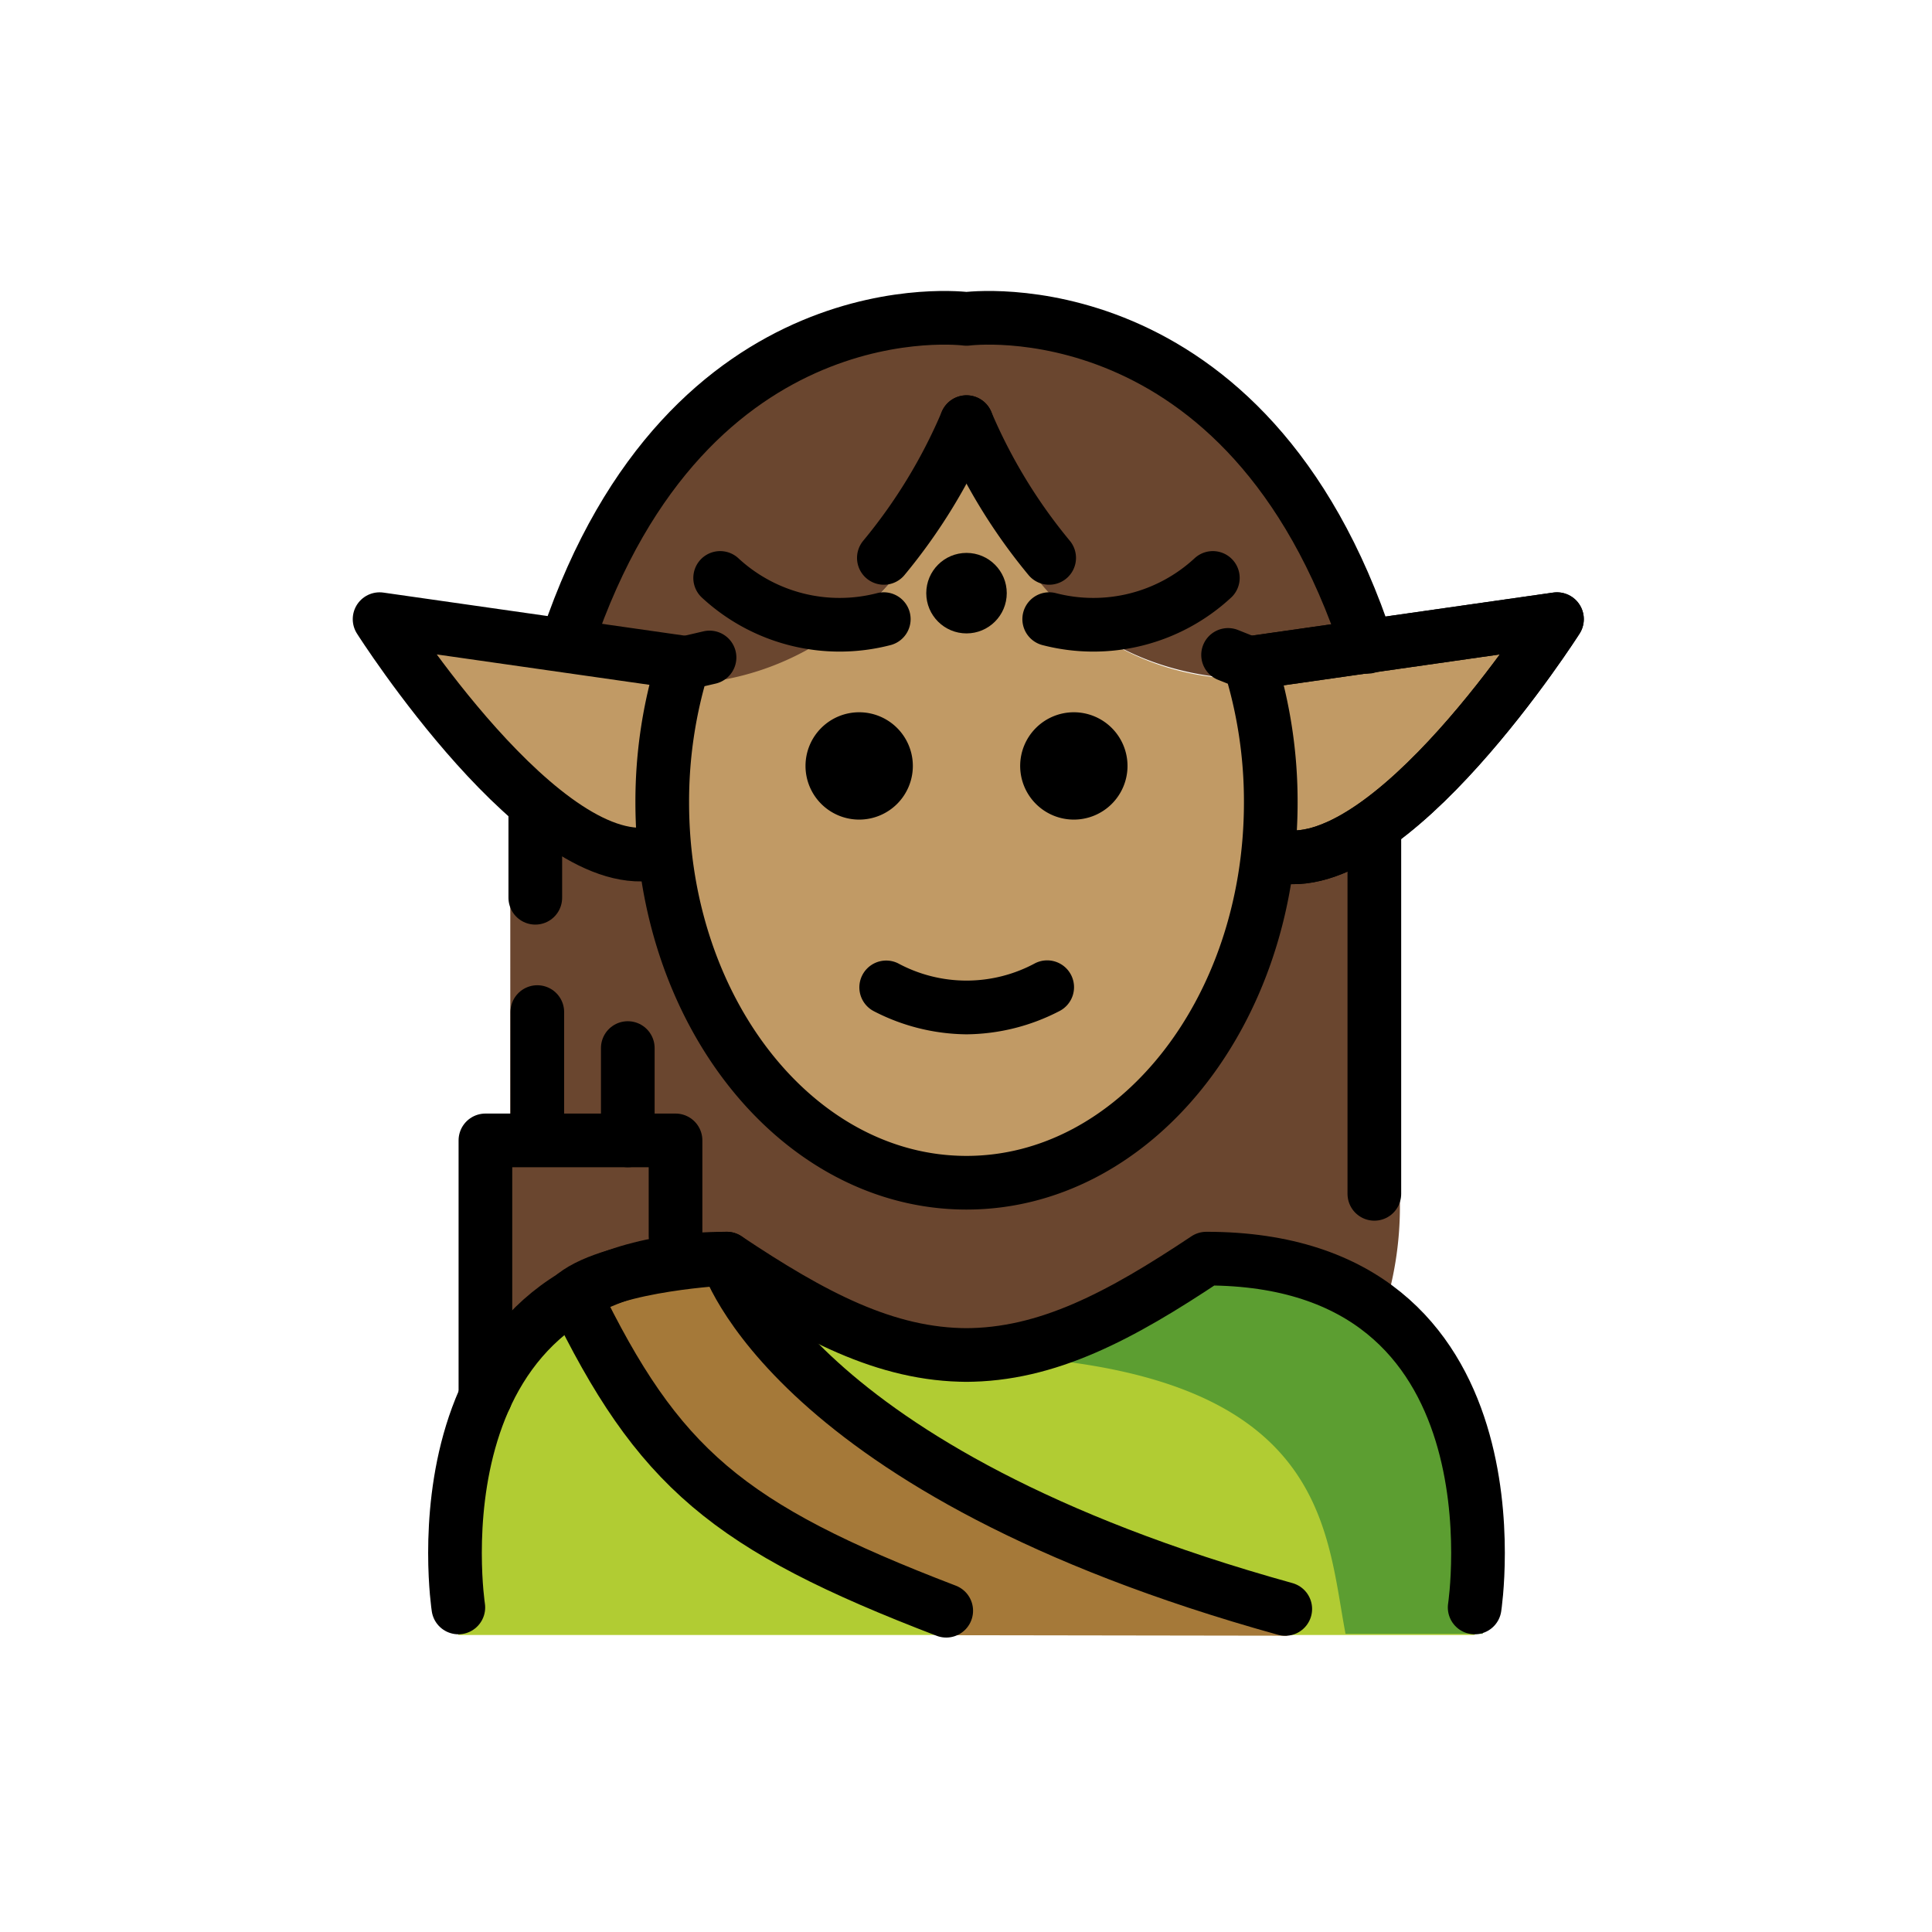<svg xmlns="http://www.w3.org/2000/svg" id="a" viewBox="0 0 72 72"><g id="b"><path fill="#b1cc33" d="m54.956 60.932s2-14.027-10-14.027c-3.192 2.128-5.926 3.598-9 3.592h0.125c-3.074 0.006-5.808-1.464-9-3.592-12 0-10 14.027-10 14.027z"/><path fill="#5c9e31" d="m45.342 46.905a18.013 18.013 0 0 1-8.938 3.588c13.062 0.411 12.978 6.395 13.74 10.395h5.113s2.085-13.984-9.915-13.984z"/><polyline fill="#6a462f" points="18.09 52.064 18.09 42.499 25.175 42.499 25.175 46.063"/><path fill="#a57939" d="m48.001 60.958c-18.499-5.136-20.92-14.054-20.92-14.054s-4.2 0.205-5.678 1.354c3.116 6.429 5.935 9.55 14.104 12.681"/></g><g id="c" fill="#c19a65"><path d="m38.122 20.791a9.395 9.395 0 0 1-2.18-5.054c-0.028 0-0.055-0.005-0.083-0.005a8.272 8.272 0 0 1-1.98 5.059 10.877 10.877 0 0 1-8.794 4.709 17.399 17.399 0 0 0-0.566 4.405c0 7.828 5.077 14.173 11.339 14.173s11.339-6.346 11.339-14.173a17.345 17.345 0 0 0-0.626-4.611 9.753 9.753 0 0 1-8.449-4.503z"/><path d="m46.574 24.71 11.45-1.636s-6.268 9.849-10.494 8.799"/><path d="m25.464 24.691-11.318-1.617s6.189 9.735 10.366 8.697"/></g><g id="d" fill="#6a462f"><path d="m35.859 11.884a15.35 15.35 0 0 0-15.136 12.846c8.826 3.057 13.156-3.939 13.156-3.939a8.272 8.272 0 0 0 1.98-5.059h0.083a9.397 9.397 0 0 0 2.18 5.059s3.413 6.46 12.873 3.93a15.351 15.351 0 0 0-15.135-12.837z"/><path d="M37.476,44.508l-5.196-.645-4.21-2.617L24.658,35.14l-.379-2.844-2.351-.417-2.911-2.264V42.168l6.159.331v4.596l1.906-.19c3.17,2.113,5.889,3.575,8.938,3.588,3.048-.014,5.768-1.475,8.938-3.588A9.688,9.688,0,0,1,51.51,49.04a12.86,12.86,0,0,0,.661-4.108c0-16.656-.27-14.326-.27-14.326l-2.326,1.425-2.2.266-1.29,4.892-3.603,4.968Z"/></g><g id="e"><path d="m42.019 28.544a2 2 0 1 1-2-2 2.001 2.001 0 0 1 2 2"/><path d="m34.019 28.544a2 2 0 1 1-2-2 2.001 2.001 0 0 1 2 2"/><path d="m36.019 38.546a7.653 7.653 0 0 1-3.447-0.858 1 1 0 0 1 0.894-1.789 5.377 5.377 0 0 0 5.106 0 1 1 0 1 1 0.894 1.789 7.652 7.652 0 0 1-3.447 0.858z"/><path fill="none" stroke="#000" stroke-linecap="round" stroke-linejoin="round" stroke-width="2" d="m50.966 24.105c-4.473-13.621-14.947-12.221-14.947-12.221s-10.353-1.383-14.869 11.986"/><path fill="none" stroke="#000" stroke-linecap="round" stroke-linejoin="round" stroke-width="2" d="m26.838 21.538a6.553 6.553 0 0 0 6.098 1.535"/><path fill="none" stroke="#000" stroke-linecap="round" stroke-linejoin="round" stroke-width="2" d="m45.199 21.538a6.553 6.553 0 0 1-6.098 1.535"/><circle cx="36.019" cy="22.105" r="1.5"/><path fill="none" stroke="#000" stroke-linecap="round" stroke-linejoin="round" stroke-width="2" d="m25.464 24.691-11.318-1.617s6.189 9.735 10.366 8.697"/><path fill="none" stroke="#000" stroke-linecap="round" stroke-linejoin="round" stroke-width="2" d="m36.019 15.732a20.458 20.458 0 0 1-3.08 5.059"/><path fill="none" stroke="#000" stroke-linecap="round" stroke-linejoin="round" stroke-width="2" d="m46.574 24.71 11.45-1.636s-6.268 9.849-10.494 8.799"/><path fill="none" stroke="#000" stroke-linecap="round" stroke-linejoin="round" stroke-width="2" d="m36.019 15.732a20.456 20.456 0 0 0 3.08 5.059"/><line x1="51.218" x2="51.218" y1="30.988" y2="44.491" fill="none" stroke="#000" stroke-linecap="round" stroke-linejoin="round" stroke-width="2"/><polyline fill="none" stroke="#000" stroke-linecap="round" stroke-linejoin="round" stroke-width="2" points="18.09 52.064 18.09 42.499 25.175 42.499 25.175 46.063"/><line x1="20.024" x2="20.024" y1="42.46" y2="37.717" fill="none" stroke="#000" stroke-linecap="round" stroke-linejoin="round" stroke-width="2"/><line x1="23.396" x2="23.396" y1="42.499" y2="39.058" fill="none" stroke="#000" stroke-linecap="round" stroke-linejoin="round" stroke-width="2"/><path fill="none" stroke="#000" stroke-linecap="round" stroke-linejoin="round" stroke-width="2" d="M54.956,59.905s2-13-10-13c-3.192,2.128-5.926,3.598-9,3.592h.125c-3.074.006-5.808-1.464-9-3.592-12,0-10,13-10,13"/><path fill="none" stroke="#000" stroke-linecap="round" stroke-linejoin="round" stroke-width="2" d="m26.442 24.502-0.983 0.229a17.29 17.29 0 0 0-0.779 5.173c0 7.828 5.077 14.173 11.339 14.173s11.339-6.346 11.339-14.173a17.29 17.29 0 0 0-0.779-5.173l-0.812-0.324"/><path fill="none" stroke="#000" stroke-linecap="round" stroke-linejoin="round" stroke-width="2" d="m46.574 24.71 11.45-1.636s-6.268 9.849-10.494 8.799"/><line x1="19.949" x2="19.949" y1="30.288" y2="33.457" fill="none" stroke="#000" stroke-linecap="round" stroke-linejoin="round" stroke-width="2"/><path fill="none" stroke="#000" stroke-linecap="round" stroke-linejoin="round" stroke-width="2" d="m47.898 59.961c-18.499-5.136-20.817-13.057-20.817-13.057s-4.2 0.205-5.678 1.354c3.116 6.429 5.69 8.639 13.86 11.769"/></g></svg>